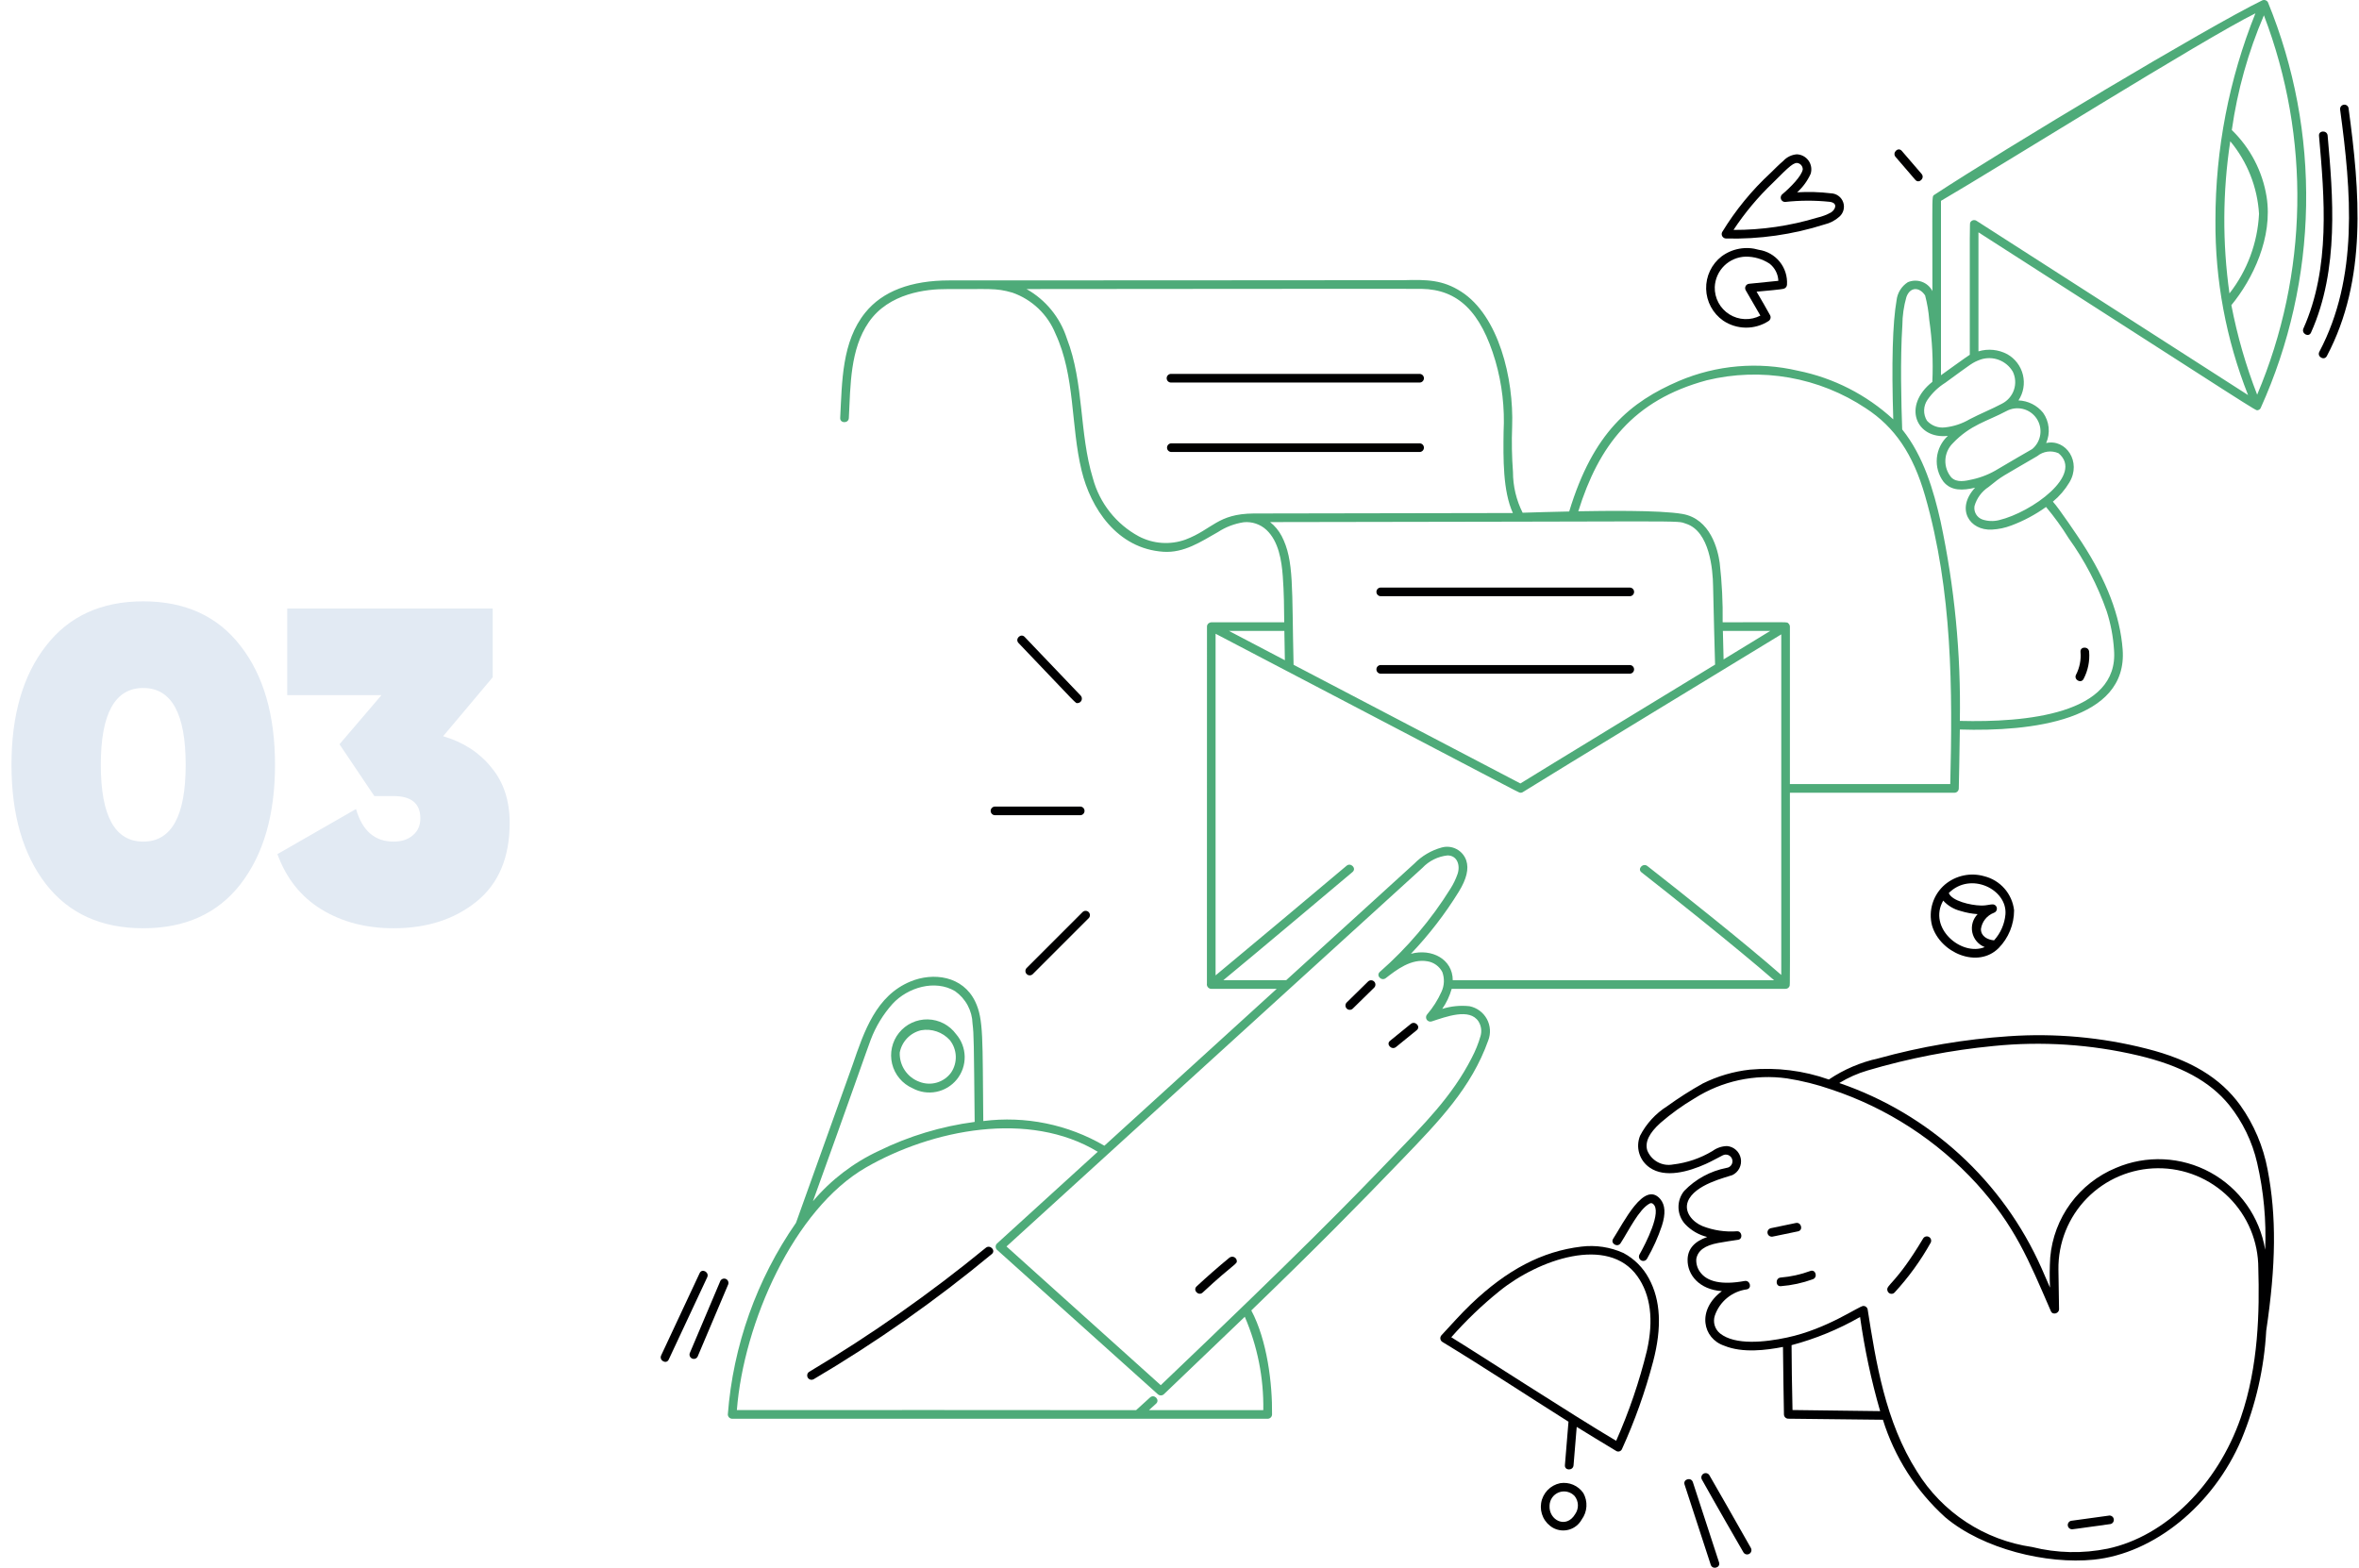 <svg width="507" height="337" viewBox="0 0 507 337" fill="none" xmlns="http://www.w3.org/2000/svg">
<path d="M51.715 190.032C46.787 196.368 39.811 199.536 30.787 199.536C21.763 199.536 14.787 196.368 9.859 190.032C4.931 183.632 2.467 175.088 2.467 164.4C2.467 153.712 4.931 145.2 9.859 138.864C14.787 132.464 21.763 129.264 30.787 129.264C39.811 129.264 46.787 132.464 51.715 138.864C56.643 145.2 59.107 153.712 59.107 164.4C59.107 175.088 56.643 183.632 51.715 190.032ZM21.667 164.4C21.667 175.408 24.707 180.912 30.787 180.912C36.867 180.912 39.907 175.408 39.907 164.4C39.907 153.392 36.867 147.888 30.787 147.888C24.707 147.888 21.667 153.392 21.667 164.4ZM95.237 158.256C99.589 159.536 103.045 161.776 105.605 164.976C108.229 168.112 109.541 172.08 109.541 176.88C109.541 184.304 107.173 189.936 102.437 193.776C97.701 197.616 91.749 199.536 84.581 199.536C78.693 199.536 73.541 198.192 69.125 195.504C64.709 192.816 61.541 188.848 59.621 183.6L76.517 173.904C77.861 178.576 80.549 180.912 84.581 180.912C86.309 180.912 87.685 180.464 88.709 179.568C89.797 178.672 90.341 177.456 90.341 175.92C90.341 172.72 88.421 171.12 84.581 171.12H80.453L72.965 159.984L81.989 149.424H61.733V130.8H105.893V145.584L95.237 158.256Z" fill="#E2EAF3"/>
<path d="M315.843 216.294C313.865 216.079 311.864 216.275 309.966 216.869C310.879 215.555 311.565 214.097 311.998 212.556H383.765C383.943 212.556 384.117 212.503 384.266 212.405C384.414 212.306 384.53 212.166 384.599 212.002C384.747 211.811 384.689 212.024 384.689 170.406H420.059C420.304 170.404 420.538 170.306 420.711 170.133C420.884 169.96 420.982 169.727 420.985 169.482C420.985 169.482 421.177 160.872 421.213 156.814C436.521 157.307 457.35 154.868 456.204 139.612C455.658 132.374 452.79 124.852 447.432 116.61C446.779 115.603 442.414 109.095 441.208 107.836C442.612 106.673 443.808 105.28 444.745 103.717C447.428 99.289 444.024 94.274 439.761 95.236C440.226 94.186 440.409 93.033 440.293 91.891C440.178 90.748 439.767 89.655 439.102 88.719C438.459 87.927 437.654 87.281 436.742 86.824C435.83 86.367 434.831 86.11 433.811 86.07C434.338 85.271 434.696 84.372 434.861 83.429C435.026 82.486 434.995 81.519 434.771 80.588C434.547 79.657 434.134 78.783 433.558 78.018C432.981 77.254 432.254 76.616 431.421 76.144C429.515 75.123 427.282 74.9 425.212 75.523V49.941C485.519 88.644 484.915 88.405 485.221 88.169C485.362 88.155 485.497 88.104 485.612 88.021C485.726 87.938 485.817 87.825 485.873 87.695C492.045 74.026 495.365 59.242 495.632 44.246C495.899 29.251 493.106 14.358 487.424 0.478C487.3 0.263 487.097 0.105 486.858 0.037C486.62 -0.031 486.364 -0.004 486.145 0.112C474.587 5.747 431.066 31.819 415.695 41.9C415.543 41.999 415.447 42.045 415.388 42.505C415.233 43.7 415.323 47.681 415.315 62.573C414.84 61.642 414.029 60.927 413.046 60.573C412.063 60.219 410.982 60.252 410.023 60.666C409.357 61.094 408.796 61.665 408.379 62.337C407.962 63.01 407.7 63.767 407.613 64.553C406.758 69.451 406.519 78.057 406.902 90.141C401.157 84.847 394.069 81.232 386.411 79.689C377.873 77.691 368.921 78.461 360.849 81.887C350.435 86.375 342.434 92.871 337.255 109.948C334.929 109.994 328.316 110.165 327.247 110.215C325.881 107.495 325.17 104.493 325.171 101.449C324.927 98.196 324.868 94.932 324.992 91.673C325.362 81.335 322.092 67.852 314.03 62.684C310.1 60.163 306.734 60.075 301.662 60.227C300.968 60.25 204.067 60.277 204.067 60.277C195.765 60.277 189.673 62.606 185.966 67.195C180.924 73.424 180.982 82.002 180.577 89.833C180.514 91.035 182.373 91.06 182.433 89.858C182.797 82.765 182.694 75.098 186.717 69.255C191.02 63.004 199.1 62.107 203.505 62.144C212.599 62.201 213.933 61.835 217.598 62.91C219.678 63.638 221.578 64.801 223.173 66.321C224.767 67.842 226.019 69.685 226.845 71.728C231.108 80.9 230.103 91.443 232.465 101.175C234.401 109.17 240.037 117.947 250.049 118.609C254.49 118.892 258.099 116.441 261.766 114.371C263.435 113.281 265.319 112.562 267.289 112.262C268.176 112.172 269.073 112.273 269.918 112.558C270.763 112.842 271.538 113.304 272.19 113.912C274.814 116.368 275.449 120.514 275.696 123.853C275.955 127.26 275.988 130.844 276.009 133.767H260.319C260.091 133.777 259.874 133.867 259.707 134.022C259.54 134.177 259.433 134.386 259.407 134.613C259.407 134.668 259.395 134.676 259.395 211.414C259.369 211.552 259.374 211.694 259.408 211.831C259.443 211.967 259.506 212.094 259.595 212.204C259.683 212.313 259.794 212.402 259.92 212.464C260.046 212.526 260.184 212.56 260.325 212.564H274.391L237.357 246.28C229.502 241.693 220.353 239.829 211.33 240.978C211.138 223.233 211.433 219.11 209.58 215.271C206.927 209.775 200.57 208.945 195.673 210.985C188.325 214.029 185.738 221.602 183.234 228.926C183.234 228.926 171.714 261.095 171.077 262.855C162.617 275.037 157.559 289.256 156.425 304.045C156.429 304.289 156.528 304.523 156.701 304.696C156.874 304.869 157.108 304.967 157.353 304.971H272.462C272.707 304.968 272.941 304.869 273.115 304.696C273.288 304.523 273.387 304.29 273.39 304.045C273.473 297.416 272.344 288.093 268.932 281.688C283.488 267.626 291.39 259.568 301.344 249.238C309.341 240.936 316.255 233.774 319.851 223.661C320.142 222.917 320.267 222.118 320.216 221.321C320.166 220.524 319.942 219.747 319.561 219.045C319.179 218.344 318.648 217.734 318.006 217.259C317.364 216.783 316.626 216.454 315.843 216.294ZM264.132 135.623H276.037C276.053 137.034 276.114 140.524 276.145 141.92C274.956 141.303 265.627 136.405 264.132 135.623ZM248.469 301.723C249.358 300.914 248.066 299.588 247.173 300.395L244.171 303.123C239.686 303.123 163.59 303.065 158.369 303.102C159.821 284.431 170.567 259.897 186.144 250.942C200.329 242.785 221.175 238.616 235.931 247.581L214.251 267.325C214.079 267.503 213.984 267.741 213.986 267.988C213.988 268.235 214.088 268.471 214.262 268.646C215.539 269.796 248.803 299.672 248.841 299.699C249.018 299.864 249.251 299.955 249.493 299.955C249.734 299.955 249.967 299.864 250.144 299.699C255.458 294.619 265.84 284.675 267.532 283.051C270.266 289.384 271.622 296.226 271.51 303.123H246.93L248.469 301.723ZM216.317 267.937C216.317 267.937 304.001 188.074 305.699 186.564C307.122 185.052 309.04 184.1 311.105 183.88C313.225 183.88 313.897 186.056 313.248 187.905C312.865 189.003 312.357 190.052 311.731 191.032C307.58 197.705 302.468 203.73 296.559 208.912C295.653 209.714 296.912 210.977 297.84 210.254C300.14 208.46 303.307 206.005 306.813 206.641C307.483 206.752 308.119 207.018 308.669 207.417C309.219 207.817 309.669 208.338 309.983 208.941C310.235 209.626 310.35 210.353 310.319 211.082C310.289 211.81 310.115 212.526 309.807 213.187C309.02 214.946 307.983 216.582 306.728 218.044C306.592 218.193 306.508 218.382 306.488 218.583C306.468 218.783 306.513 218.985 306.617 219.158C306.722 219.33 306.879 219.465 307.066 219.54C307.253 219.616 307.459 219.629 307.654 219.578C310.853 218.535 315.845 216.63 317.76 219.561C318.051 220.026 318.241 220.548 318.316 221.093C318.391 221.637 318.35 222.191 318.195 222.718C317.727 224.34 317.094 225.91 316.305 227.403C312.065 235.716 305.998 241.7 299.138 248.843C289.659 258.711 279.394 269.215 249.472 297.757C247.043 295.589 218.955 270.314 216.317 267.937ZM384.367 134.007C383.969 133.65 385.096 133.765 370.236 133.765C370.297 129.495 370.085 125.225 369.6 120.982C369.205 118.174 367.635 111.53 361.595 110.477C356.651 109.617 344.274 109.816 339.212 109.902C343.588 95.867 350.947 86.03 366.815 81.746C372.616 80.332 378.647 80.135 384.528 81.168C390.409 82.201 396.012 84.441 400.985 87.747C407.228 91.803 411.161 97.608 413.738 106.569C419.63 127.053 419.653 148.41 419.153 168.545H384.689V134.686C384.684 134.557 384.653 134.43 384.598 134.313C384.542 134.197 384.464 134.093 384.367 134.007ZM370.284 135.623H380.459L370.437 141.743C370.437 141.372 370.413 140.53 370.284 135.623ZM352.791 187.513C357.713 191.346 373.368 203.796 381.293 210.707H312.23C312.214 206.19 307.731 203.819 303.234 205.025C307.124 200.939 310.578 196.459 313.539 191.657C315.207 188.937 315.728 186.748 315.132 184.965C314.775 183.915 314.03 183.042 313.05 182.523C312.07 182.004 310.929 181.879 309.861 182.174C307.613 182.787 305.571 183.991 303.945 185.659L276.432 210.697H262.922C268.241 206.338 289.703 188.283 290.69 187.444C291.612 186.658 290.307 185.335 289.404 186.102C286.82 188.302 264.969 206.612 261.255 209.666V136.227C327.883 171.091 325.987 170.128 326.403 170.288C326.536 170.367 326.688 170.408 326.843 170.406C326.997 170.404 327.149 170.359 327.279 170.276C331.467 167.61 381.285 137.306 382.832 136.361V209.574C375.356 202.997 361.298 191.816 354.06 186.161C353.119 185.423 351.842 186.773 352.791 187.513ZM368.179 125.981C368.227 129.263 368.601 142.658 368.607 142.861C367.441 143.572 329.142 166.902 326.762 168.411L278.018 142.903C277.611 126.37 278.171 120.449 275.457 115.231C274.849 114.066 274.001 113.043 272.97 112.228C365.632 112.145 359.981 111.792 362.377 112.582C367.461 114.231 368.128 122.496 368.179 125.981ZM479.331 30.362C483.003 34.773 485.169 40.242 485.513 45.971C485.205 52.19 482.987 58.162 479.16 63.073C477.63 52.219 477.687 41.2 479.331 30.362ZM487.14 42.296C486.261 36.834 483.639 31.802 479.664 27.952C480.864 19.463 483.185 11.171 486.565 3.292C496.627 29.643 496.106 58.865 485.112 84.841C482.685 78.606 480.83 72.164 479.569 65.594C484.152 60.035 488.53 51.026 487.14 42.296ZM476.147 47.343C476.051 60.205 478.431 72.964 483.159 84.926L424.752 47.437C424.542 47.315 424.292 47.28 424.056 47.34C423.821 47.401 423.618 47.551 423.493 47.759C423.301 47.951 423.351 47.6 423.351 76.259C422.986 76.451 417.353 80.515 417.159 80.657C417.159 76.261 417.159 46.853 417.159 43.17C429.293 36.111 473.879 8.209 484.738 2.863C479.063 17.006 476.147 32.104 476.147 47.343ZM429.644 111.806C428.464 112.102 427.223 112.055 426.069 111.672C425.488 111.467 424.999 111.064 424.687 110.533C424.375 110.002 424.261 109.378 424.365 108.771C424.847 107.092 425.917 105.641 427.38 104.685C430.531 102.131 429.722 102.82 437.856 98.041C438.486 97.525 439.246 97.195 440.053 97.087C440.86 96.979 441.68 97.098 442.424 97.429C447.946 102.022 436.671 110.121 429.644 111.806ZM436.771 96.525C435.883 97.044 430.957 99.87 429.416 100.816C427.738 101.855 425.898 102.605 423.972 103.036C422.383 103.397 420.585 103.812 419.389 102.636C418.511 101.604 418.052 100.281 418.101 98.927C418.151 97.573 418.706 96.287 419.657 95.323C423.516 91.255 427.087 90.578 431.223 88.362C432.304 87.776 433.564 87.612 434.76 87.902C435.955 88.192 436.999 88.916 437.691 89.933C438.382 90.95 438.671 92.188 438.501 93.406C438.331 94.624 437.714 95.736 436.771 96.525ZM430.317 86.749C428.049 87.958 425.647 88.905 423.335 90.111C421.7 91.076 419.876 91.679 417.987 91.878C417.277 91.96 416.558 91.872 415.889 91.62C415.22 91.367 414.621 90.959 414.142 90.429C413.724 89.748 413.514 88.96 413.535 88.161C413.557 87.363 413.811 86.587 414.265 85.93C415.271 84.47 416.565 83.23 418.068 82.288C423.96 78.01 423.839 77.975 425.664 77.287C426.945 76.859 428.335 76.885 429.599 77.361C430.863 77.838 431.924 78.736 432.603 79.903C433.185 81.118 433.271 82.51 432.845 83.787C432.418 85.064 431.511 86.124 430.317 86.745V86.749ZM415.302 82.081C408.74 87.279 411.851 94.474 418.637 93.693C417.289 94.929 416.447 96.621 416.274 98.441C416.1 100.262 416.609 102.082 417.7 103.55C419.356 105.584 421.892 105.449 424.489 104.83C420.263 109.404 423.305 114.108 428.122 113.84C429.545 113.766 430.947 113.468 432.278 112.958C434.93 111.966 437.44 110.627 439.742 108.977C441.514 111.089 443.133 113.326 444.584 115.67C448.052 120.49 450.81 125.784 452.773 131.389C453.638 134.07 454.166 136.848 454.346 139.66C455.497 153.586 435.228 155.326 421.213 154.964C421.469 140.54 420.077 126.134 417.063 112.026C415.585 105.509 413.452 98.085 408.821 92.307C408.629 87.04 408.374 77.206 408.859 69.907C408.87 67.858 409.162 65.82 409.726 63.85C410.544 61.582 412.568 61.678 413.751 63.514C414.203 65.233 414.5 66.989 414.637 68.761C415.282 73.168 415.505 77.627 415.302 82.077V82.081ZM325.149 110.28C306.843 110.314 271.861 110.357 269.441 110.378C261.642 110.443 260.635 113.769 254.775 115.994C253.15 116.576 251.421 116.815 249.699 116.695C247.976 116.576 246.297 116.101 244.768 115.3C242.362 114.002 240.247 112.228 238.549 110.086C236.851 107.944 235.607 105.479 234.892 102.841C231.9 93.038 233.023 82.399 229.279 72.725C227.829 68.23 224.737 64.448 220.621 62.134C230.466 62.134 302.734 62.05 305.515 62.094C313.374 62.216 318.281 67.01 321.41 77.64C322.829 82.566 323.419 87.695 323.154 92.815C323.079 98.505 322.989 105.551 325.149 110.28ZM187.145 223.485C188.217 220.657 189.801 218.051 191.818 215.798C195.09 212.234 200.973 210.496 205.263 213.057C206.389 213.846 207.316 214.888 207.968 216.099C208.62 217.31 208.979 218.657 209.018 220.032C209.317 222.444 209.294 223.801 209.478 241.164C202.311 242.107 195.346 244.212 188.856 247.397C183.415 249.933 178.591 253.623 174.721 258.212C182.534 236.59 186.571 224.945 187.145 223.485Z" fill="#4EAB79"/>
<path d="M500.259 29.144C500.154 27.948 498.299 27.994 498.404 29.187C499.575 42.467 500.896 57.52 495.055 70.61C494.566 71.701 496.186 72.604 496.681 71.503C502.803 57.897 501.389 41.959 500.259 29.144Z" fill="#000001"/>
<path d="M504.75 23.203C504.721 23.076 504.666 22.958 504.587 22.855C504.509 22.752 504.41 22.666 504.296 22.605C504.139 22.521 503.961 22.485 503.783 22.499C503.605 22.514 503.436 22.58 503.294 22.688C503.153 22.797 503.046 22.943 502.986 23.111C502.925 23.279 502.914 23.46 502.954 23.634C505.327 41.145 506.936 59.583 498.475 75.617C497.915 76.675 499.521 77.605 500.089 76.537C508.824 60.043 507.181 41.148 504.75 23.203Z" fill="#000001"/>
<path d="M411.644 38.661C412.426 39.57 413.768 38.289 412.986 37.375L408.735 32.434C407.943 31.512 406.626 32.817 407.393 33.72L411.644 38.661Z" fill="#000001"/>
<path d="M196.123 233.922C197.684 234.771 199.494 235.046 201.237 234.697C202.979 234.348 204.544 233.398 205.658 232.013C206.772 230.628 207.365 228.896 207.332 227.119C207.299 225.342 206.643 223.633 205.479 222.29C204.779 221.334 203.869 220.551 202.818 220.003C201.767 219.454 200.605 219.155 199.42 219.128C198.235 219.101 197.06 219.347 195.985 219.846C194.91 220.346 193.965 221.086 193.222 222.01C192.479 222.933 191.959 224.015 191.701 225.172C191.443 226.329 191.455 227.529 191.735 228.681C192.016 229.832 192.557 230.904 193.318 231.813C194.079 232.721 195.038 233.443 196.123 233.922V233.922ZM193.376 226.254C193.594 225.097 194.144 224.029 194.957 223.178C195.771 222.327 196.815 221.731 197.961 221.462C199.086 221.264 200.244 221.354 201.325 221.726C202.406 222.097 203.375 222.736 204.141 223.584C204.921 224.567 205.369 225.773 205.418 227.027C205.466 228.281 205.115 229.519 204.413 230.559C203.657 231.596 202.579 232.352 201.348 232.711C200.116 233.07 198.801 233.011 197.606 232.543C196.326 232.077 195.226 231.217 194.466 230.086C193.706 228.955 193.324 227.612 193.376 226.25V226.254Z" fill="#4EAB79"/>
<path d="M350.301 126.3H296.709C296.47 126.311 296.245 126.413 296.079 126.586C295.914 126.759 295.822 126.989 295.822 127.229C295.822 127.468 295.914 127.698 296.079 127.871C296.245 128.044 296.47 128.146 296.709 128.157H350.311C350.433 128.154 350.553 128.126 350.663 128.075C350.774 128.024 350.874 127.952 350.957 127.862C351.078 127.731 351.16 127.568 351.191 127.392C351.222 127.216 351.202 127.034 351.133 126.869C351.064 126.705 350.948 126.563 350.801 126.462C350.653 126.361 350.48 126.305 350.301 126.3V126.3Z" fill="#000001"/>
<path d="M350.301 142.955H296.709C296.47 142.966 296.245 143.069 296.079 143.242C295.914 143.414 295.822 143.645 295.822 143.884C295.822 144.123 295.914 144.353 296.079 144.526C296.245 144.699 296.47 144.802 296.709 144.813H350.311C350.55 144.802 350.775 144.699 350.941 144.526C351.106 144.353 351.198 144.123 351.198 143.884C351.198 143.645 351.106 143.414 350.941 143.242C350.775 143.069 350.55 142.966 350.311 142.955H350.301Z" fill="#000001"/>
<path d="M305.137 95.3H251.706C251.467 95.311 251.242 95.413 251.076 95.586C250.911 95.759 250.819 95.989 250.819 96.228C250.819 96.468 250.911 96.698 251.076 96.871C251.242 97.044 251.467 97.146 251.706 97.157H305.145C305.384 97.146 305.609 97.044 305.775 96.871C305.94 96.698 306.032 96.468 306.032 96.228C306.032 95.989 305.94 95.759 305.775 95.586C305.609 95.413 305.384 95.311 305.145 95.3H305.137Z" fill="#000001"/>
<path d="M305.138 80.373H251.715C251.589 80.367 251.464 80.387 251.346 80.431C251.228 80.475 251.121 80.543 251.03 80.63C250.939 80.716 250.867 80.821 250.818 80.936C250.768 81.052 250.743 81.176 250.743 81.302C250.743 81.427 250.768 81.552 250.818 81.667C250.867 81.783 250.939 81.887 251.03 81.974C251.121 82.061 251.228 82.128 251.346 82.172C251.464 82.216 251.589 82.236 251.715 82.231H305.145C305.384 82.22 305.61 82.117 305.775 81.944C305.941 81.771 306.033 81.541 306.033 81.302C306.033 81.062 305.941 80.832 305.775 80.659C305.61 80.487 305.384 80.384 305.145 80.373H305.138Z" fill="#000001"/>
<path d="M447.805 145.948C448.75 144.147 449.164 142.114 448.999 140.087C448.901 138.9 447.036 138.919 447.143 140.129C447.297 141.821 446.964 143.522 446.185 145.032C445.637 146.098 447.247 147.016 447.805 145.948Z" fill="#000001"/>
<path d="M231.593 151.133C231.774 151.127 231.95 151.069 232.101 150.967C232.251 150.865 232.369 150.722 232.441 150.555C232.513 150.389 232.536 150.205 232.508 150.025C232.48 149.846 232.401 149.678 232.281 149.542L220.224 136.912C219.392 136.039 218.073 137.349 218.903 138.219C232.072 152.016 231.077 151.133 231.593 151.133Z" fill="#000001"/>
<path d="M212.916 174.339C212.926 174.574 213.023 174.797 213.19 174.963C213.356 175.129 213.579 175.227 213.814 175.236H232.202C232.441 175.226 232.667 175.123 232.832 174.95C232.997 174.777 233.09 174.547 233.09 174.308C233.09 174.068 232.997 173.838 232.832 173.665C232.667 173.492 232.441 173.39 232.202 173.379H213.814C213.567 173.388 213.335 173.494 213.167 173.674C212.999 173.854 212.909 174.093 212.916 174.339Z" fill="#000001"/>
<path d="M220.623 208.105C220.464 208.282 220.378 208.514 220.385 208.752C220.391 208.99 220.489 209.217 220.658 209.385C220.826 209.554 221.053 209.651 221.292 209.656C221.53 209.662 221.761 209.576 221.938 209.416L234.014 197.34C234.173 197.162 234.258 196.93 234.251 196.692C234.244 196.454 234.145 196.227 233.976 196.059C233.807 195.892 233.579 195.795 233.341 195.79C233.103 195.785 232.872 195.872 232.695 196.033L220.623 208.105Z" fill="#000001"/>
<path d="M370.348 68.921C371.785 69.888 373.475 70.412 375.207 70.428C376.94 70.445 378.639 69.953 380.095 69.013C380.301 68.885 380.45 68.683 380.511 68.448C380.573 68.214 380.542 67.964 380.424 67.752C379.596 66.253 378.699 64.685 377.526 62.699C379.407 62.523 383.058 62.218 383.442 62.04C383.614 61.976 383.764 61.864 383.874 61.718C383.984 61.571 384.049 61.395 384.061 61.212C384.181 59.428 383.626 57.665 382.506 56.273C381.385 54.88 379.781 53.961 378.013 53.697C376.66 53.295 375.232 53.213 373.842 53.459C372.452 53.705 371.139 54.272 370.006 55.114C368.944 55.937 368.09 56.999 367.514 58.213C366.937 59.427 366.654 60.76 366.687 62.104C366.72 63.447 367.069 64.765 367.705 65.949C368.341 67.133 369.246 68.151 370.348 68.921V68.921ZM375.977 60.995C375.816 61 375.659 61.047 375.522 61.13C375.384 61.213 375.27 61.331 375.191 61.471C375.112 61.611 375.07 61.77 375.07 61.931C375.069 62.092 375.111 62.25 375.19 62.39C375.602 63.111 377.724 66.732 378.345 67.84C377.308 68.38 376.147 68.64 374.979 68.593C373.811 68.546 372.675 68.195 371.684 67.575C370.693 66.954 369.882 66.085 369.33 65.054C368.779 64.023 368.506 62.865 368.54 61.697C368.614 59.969 369.341 58.334 370.574 57.122C371.808 55.91 373.455 55.211 375.184 55.168C377.001 55.15 378.784 55.671 380.306 56.665C380.873 57.105 381.337 57.665 381.665 58.304C381.993 58.943 382.178 59.646 382.205 60.364C379.863 60.614 377.641 60.828 375.968 60.995H375.977Z" fill="#000001"/>
<path d="M370.932 51.268C378.114 51.45 385.276 50.43 392.121 48.249C393.314 47.969 394.417 47.393 395.328 46.574C395.759 46.195 396.067 45.696 396.211 45.14C396.355 44.585 396.329 43.999 396.136 43.458C395.943 42.918 395.592 42.448 395.129 42.109C394.665 41.77 394.111 41.579 393.538 41.559C391.118 41.264 388.677 41.191 386.244 41.341C387.477 40.23 388.466 38.876 389.148 37.363C389.296 36.889 389.332 36.387 389.254 35.896C389.176 35.406 388.987 34.94 388.7 34.534C388.413 34.129 388.036 33.795 387.599 33.558C387.162 33.322 386.677 33.189 386.181 33.171C385.06 33.258 384.015 33.768 383.257 34.597C382.353 35.364 381.486 36.244 380.557 37.154C376.5 40.899 372.987 45.192 370.117 49.909C370.052 50.051 370.022 50.206 370.03 50.362C370.039 50.518 370.085 50.67 370.165 50.804C370.245 50.938 370.357 51.05 370.491 51.131C370.625 51.212 370.776 51.259 370.932 51.268ZM382.972 41.831C382.844 41.964 382.759 42.132 382.727 42.313C382.694 42.494 382.716 42.681 382.789 42.849C382.863 43.018 382.984 43.161 383.139 43.261C383.293 43.361 383.474 43.413 383.658 43.411C386.834 43.061 390.039 43.051 393.217 43.38C395.077 43.604 394.486 45.038 393.541 45.657C392.614 46.169 391.619 46.547 390.586 46.781C384.744 48.551 378.671 49.441 372.567 49.422C374.997 45.742 377.834 42.348 381.024 39.303C384.643 35.678 385.625 34.703 386.6 35.122C386.857 35.23 387.075 35.411 387.226 35.644C387.378 35.877 387.455 36.15 387.45 36.428C387.198 37.844 384.889 40.214 382.972 41.831Z" fill="#000001"/>
<path d="M426.44 188.348C424.995 187.935 423.47 187.884 422 188.197C420.529 188.511 419.158 189.18 418.006 190.146C416.765 191.206 415.847 192.594 415.357 194.152C414.867 195.71 414.825 197.374 415.236 198.954C416.962 204.833 425.064 208.293 429.553 203.794C431.678 201.626 432.868 198.711 432.87 195.676C432.676 193.944 431.955 192.313 430.806 191.002C429.656 189.692 428.133 188.765 426.44 188.348V188.348ZM426.552 203.587C421.547 205.636 414.284 199.465 417.64 193.594C418.634 194.689 419.932 195.464 421.368 195.818C422.559 196.188 423.789 196.418 425.034 196.502C424.532 197.014 424.166 197.643 423.967 198.332C423.768 199.02 423.742 199.747 423.893 200.448C424.043 201.149 424.364 201.802 424.828 202.348C425.292 202.894 425.884 203.317 426.552 203.579V203.587ZM425.745 199.707C425.853 198.928 426.17 198.192 426.66 197.577C427.151 196.962 427.798 196.49 428.534 196.211C428.727 196.149 428.895 196.025 429.011 195.859C429.128 195.693 429.187 195.493 429.18 195.29C429.172 195.087 429.099 194.892 428.971 194.735C428.842 194.577 428.666 194.466 428.469 194.418C427.573 194.347 427.223 194.685 425.687 194.646C423.529 194.602 419.482 193.669 418.836 191.963C423.512 187.286 431.442 191.152 431.014 196.55C430.828 198.63 429.968 200.592 428.564 202.138C427.178 202.001 425.745 201.292 425.745 199.707Z" fill="#000001"/>
<path d="M481.482 237.583C477.207 231.677 470.805 227.807 461.332 225.419C451.667 222.959 441.672 222.057 431.724 222.747C422.232 223.381 412.83 224.979 403.663 227.516C399.875 228.347 396.278 229.886 393.06 232.051C387.622 230.126 381.831 229.401 376.087 229.927C372.561 230.319 369.132 231.328 365.956 232.908C363.315 234.386 360.763 236.016 358.311 237.79C355.84 239.347 353.829 241.536 352.488 244.131C351.998 245.336 351.935 246.672 352.31 247.917C352.684 249.162 353.474 250.242 354.547 250.976C357.869 253.305 362.927 251.851 366.585 250.21C367.85 249.646 369.055 248.939 370.257 248.347C370.444 248.251 370.649 248.197 370.859 248.189C371.069 248.181 371.278 248.219 371.471 248.301C371.664 248.382 371.837 248.506 371.978 248.661C372.118 248.817 372.223 249.002 372.284 249.203C372.346 249.404 372.362 249.615 372.333 249.823C372.303 250.031 372.228 250.23 372.114 250.405C371.999 250.581 371.847 250.729 371.669 250.84C371.49 250.951 371.29 251.021 371.082 251.045C367.61 251.72 364.429 253.446 361.973 255.991C361.14 257.013 360.704 258.301 360.745 259.619C360.785 260.937 361.3 262.195 362.195 263.164C363.475 264.508 365.114 265.457 366.916 265.899C364.125 266.881 362.743 268.476 362.699 270.759C362.634 274.065 365.239 277.207 370.068 277.542C364.601 281.627 365.95 287.721 370.576 289.272C374.543 290.899 379.621 290.23 383.2 289.534C383.225 293.46 383.392 302.929 383.409 304.037C383.412 304.282 383.511 304.515 383.684 304.688C383.857 304.861 384.09 304.959 384.335 304.961C385.157 304.973 402.752 305.168 404.679 305.187C407.187 313.245 411.811 320.482 418.068 326.145C426.195 333.011 439.909 336.283 449.966 335.263C462.936 333.95 475.702 323.57 481.733 309.428C484.819 301.994 486.62 294.09 487.06 286.053C489.184 271.794 489.274 261.435 487.359 251.417C486.427 246.434 484.422 241.713 481.482 237.583V237.583ZM375.414 277.159C376.608 276.946 376.136 275.142 374.963 275.357C370.106 276.241 366.868 275.572 365.341 273.369C364.769 272.564 364.498 271.584 364.574 270.599C364.915 268.801 366.408 267.724 369.27 267.186C370.696 266.923 372.145 266.706 373.564 266.499C374.635 266.342 374.405 264.613 373.332 264.671C370.795 264.863 368.248 264.48 365.879 263.551C363.744 262.662 361.921 260.519 362.749 258.299C364.131 254.594 371.078 253.068 372.333 252.592C372.982 252.278 373.509 251.76 373.834 251.118C374.159 250.475 374.265 249.744 374.134 249.036C374.004 248.327 373.644 247.681 373.111 247.197C372.578 246.713 371.901 246.417 371.183 246.355C370.059 246.376 368.969 246.745 368.063 247.411C365.473 248.971 362.579 249.961 359.577 250.313C358.446 250.532 357.275 250.351 356.264 249.801C355.253 249.25 354.466 248.364 354.037 247.296C353.496 245.51 354.42 243.566 356.891 241.354C359.153 239.394 361.586 237.641 364.162 236.117C370.075 232.361 377.133 230.834 384.07 231.81C387.306 232.317 390.49 233.114 393.584 234.19C405.542 238.161 416.287 245.122 424.798 254.413C433.069 263.543 435.954 270.72 440.79 281.869C441.174 282.75 442.546 282.329 442.533 281.422C442.533 281.422 442.427 274.818 442.401 272.886C442.363 270.053 442.886 267.24 443.94 264.61C444.994 261.979 446.558 259.584 448.542 257.56C450.526 255.537 452.891 253.926 455.5 252.821C458.109 251.716 460.911 251.138 463.745 251.12C466.579 251.102 469.388 251.645 472.01 252.718C474.633 253.791 477.018 255.372 479.027 257.37C481.036 259.368 482.63 261.744 483.717 264.361C484.804 266.978 485.362 269.784 485.36 272.618C485.624 281.733 485.434 293.617 481.599 304.714C476.596 319.188 465.372 330.25 453.003 332.892C447.63 333.993 442.078 333.874 436.757 332.543C431.694 331.815 426.853 329.983 422.575 327.178C418.297 324.374 414.688 320.664 412.001 316.311C405.188 305.6 403.172 292.757 401.387 281.393C401.331 281.199 401.213 281.027 401.052 280.905C400.89 280.783 400.693 280.717 400.49 280.717C399.532 280.717 392.781 285.656 384.072 287.514C379.295 288.534 372.924 289.208 369.684 286.636C369.129 286.19 368.724 285.585 368.521 284.903C368.318 284.22 368.328 283.492 368.549 282.816C369.055 281.328 369.965 280.01 371.177 279.011C372.39 278.012 373.857 277.371 375.414 277.159V277.159ZM454.728 251.063C450.847 252.671 447.482 255.313 444.998 258.701C442.514 262.089 441.006 266.093 440.639 270.277C440.505 272.443 440.488 274.614 440.589 276.781C439.985 275.386 439.383 273.988 438.768 272.599C434.652 263.331 428.667 255.013 421.187 248.165C413.708 241.317 404.895 236.087 395.301 232.803C397.205 231.636 399.256 230.727 401.399 230.1C410.229 227.489 419.288 225.729 428.453 224.844C438.84 223.794 449.329 224.478 459.491 226.868C468.715 229.044 474.941 232.427 479.082 237.512C482.003 241.159 484.063 245.418 485.108 249.972C486.519 256.088 487.099 262.366 486.834 268.637C486.261 265.156 484.904 261.852 482.864 258.974C480.825 256.096 478.157 253.72 475.063 252.026C471.969 250.333 468.53 249.366 465.007 249.199C461.483 249.032 457.968 249.669 454.728 251.063V251.063ZM399.769 283.097C400.724 289.937 402.166 296.7 404.084 303.334C396.237 303.246 385.33 303.096 385.249 303.096C385.128 297.503 385.057 293.184 385.046 289.153C390.197 287.786 395.147 285.75 399.769 283.097Z" fill="#000001"/>
<path d="M346.706 266.28C346.049 267.296 347.648 268.239 348.297 267.238C350.032 264.566 352.258 259.889 354.571 258.699C354.679 258.639 354.802 258.615 354.925 258.629C355.047 258.643 355.162 258.694 355.254 258.775C357.309 260.351 353.638 267.401 352.369 269.655C352.246 269.868 352.212 270.122 352.275 270.36C352.339 270.597 352.494 270.8 352.707 270.923C352.92 271.047 353.173 271.08 353.411 271.017C353.649 270.953 353.852 270.798 353.975 270.585C355.279 268.335 356.352 265.959 357.176 263.493C358.012 260.884 357.897 259.007 356.827 257.742C353.364 253.694 348.949 262.826 346.706 266.28Z" fill="#000001"/>
<path d="M348.916 269.343C346.082 268.065 342.951 267.589 339.865 267.969C331.46 268.975 323.917 272.91 316.125 280.355C313.92 282.464 311.934 284.745 309.814 287.011C309.718 287.113 309.645 287.235 309.602 287.368C309.558 287.502 309.545 287.643 309.564 287.782C309.582 287.921 309.631 288.054 309.708 288.172C309.784 288.29 309.886 288.389 310.006 288.462C319.153 294.021 328.118 299.946 337.101 305.608L336.334 314.947C336.233 316.151 338.092 316.176 338.188 314.986L338.87 306.722C340.189 307.537 344.985 310.489 347.304 311.863C347.409 311.936 347.527 311.985 347.652 312.006C347.778 312.028 347.906 312.021 348.028 311.988C348.151 311.954 348.264 311.894 348.361 311.811C348.457 311.729 348.534 311.626 348.587 311.51C351.355 305.429 353.6 299.123 355.296 292.66C357.213 285.328 356.914 279.497 354.393 274.833C353.152 272.501 351.246 270.59 348.916 269.343V269.343ZM353.952 290.354C352.326 296.99 350.115 303.468 347.347 309.714C337.787 304.056 317.635 290.952 311.913 287.452C315.075 283.857 318.538 280.538 322.264 277.532C330.679 270.723 345.604 265.502 351.903 274.329C354.761 278.337 355.451 283.733 353.952 290.354V290.354Z" fill="#000001"/>
<path d="M335.314 318.822C334.277 319.033 333.329 319.556 332.597 320.321C331.865 321.086 331.385 322.057 331.221 323.103C331.056 324.149 331.216 325.22 331.677 326.173C332.139 327.125 332.881 327.914 333.804 328.433C334.856 329.005 336.091 329.138 337.241 328.802C338.39 328.467 339.36 327.689 339.938 326.641C340.539 325.827 340.893 324.856 340.956 323.846C341.019 322.836 340.789 321.829 340.294 320.946C339.75 320.157 338.993 319.539 338.112 319.163C337.23 318.787 336.26 318.669 335.314 318.822V318.822ZM338.416 321.58C338.856 322.128 339.106 322.805 339.127 323.507C339.148 324.21 338.939 324.9 338.533 325.474C336.616 328.709 332.855 326.79 333.031 323.66C333.04 323.04 333.234 322.436 333.589 321.926C333.943 321.417 334.442 321.025 335.021 320.802C335.6 320.578 336.233 320.533 336.838 320.672C337.443 320.81 337.992 321.127 338.416 321.58V321.58Z" fill="#000001"/>
<path d="M363.831 318.592C363.447 317.442 361.674 317.965 362.046 319.106L367.674 336.358C368.046 337.496 369.834 336.994 369.459 335.842L363.831 318.592Z" fill="#000001"/>
<path d="M367.376 317.1C367.249 316.894 367.046 316.745 366.81 316.685C366.575 316.626 366.325 316.661 366.116 316.784C365.906 316.906 365.752 317.105 365.687 317.339C365.623 317.573 365.652 317.823 365.769 318.036C368.296 322.587 374.33 333.072 374.708 333.699C374.789 333.833 374.903 333.945 375.041 334.022C375.178 334.099 375.333 334.139 375.49 334.138C375.651 334.138 375.81 334.097 375.951 334.018C376.092 333.939 376.209 333.824 376.292 333.686C376.375 333.547 376.421 333.389 376.424 333.228C376.428 333.067 376.389 332.907 376.312 332.765C374.395 329.311 367.408 317.156 367.376 317.1Z" fill="#000001"/>
<path d="M407.187 277.833C410.183 274.581 412.787 270.989 414.945 267.129C415.055 266.917 415.079 266.671 415.013 266.442C414.947 266.212 414.795 266.017 414.588 265.897C414.382 265.777 414.137 265.74 413.905 265.796C413.673 265.851 413.47 265.993 413.34 266.194C407.398 276.161 405.255 276.179 405.654 277.434C405.693 277.592 405.773 277.736 405.887 277.852C406.001 277.967 406.145 278.05 406.302 278.09C406.459 278.131 406.624 278.129 406.78 278.084C406.936 278.038 407.076 277.952 407.187 277.833V277.833Z" fill="#000001"/>
<path d="M382.76 276.472C385.103 276.288 387.409 275.788 389.617 274.984C390.731 274.578 390.234 272.791 389.086 273.205C387.038 273.961 384.897 274.436 382.722 274.616C381.512 274.714 381.574 276.592 382.76 276.472Z" fill="#000001"/>
<path d="M380.763 265.839C380.955 265.839 380.643 265.887 386.426 264.689C387.616 264.442 387.129 262.646 385.962 262.891L380.507 264.028C380.298 264.094 380.119 264.233 380.002 264.418C379.886 264.604 379.839 264.825 379.87 265.042C379.9 265.259 380.007 265.458 380.171 265.604C380.334 265.75 380.544 265.833 380.763 265.839V265.839Z" fill="#000001"/>
<path d="M445.324 328.739C445.515 328.739 445.793 328.678 453.62 327.601C453.858 327.538 454.061 327.382 454.184 327.169C454.308 326.956 454.342 326.703 454.278 326.465C454.215 326.227 454.06 326.024 453.847 325.901C453.634 325.777 453.38 325.743 453.142 325.807L445.078 326.915C444.862 326.975 444.676 327.111 444.552 327.299C444.429 327.486 444.378 327.711 444.408 327.934C444.438 328.156 444.547 328.36 444.715 328.508C444.883 328.656 445.099 328.738 445.324 328.739V328.739Z" fill="#000001"/>
<path d="M264.218 270.357C261.818 272.332 259.449 274.404 257.179 276.518C256.296 277.343 257.603 278.661 258.479 277.843C265.38 271.416 265.955 271.801 265.807 270.942C265.775 270.775 265.7 270.619 265.59 270.489C265.479 270.359 265.337 270.26 265.178 270.201C265.018 270.143 264.845 270.126 264.677 270.153C264.509 270.181 264.351 270.251 264.218 270.357Z" fill="#000001"/>
<path d="M211.872 268.222C199.899 278.036 187.213 286.946 173.918 294.878C173.814 294.941 173.724 295.024 173.653 295.123C173.582 295.222 173.532 295.334 173.506 295.453C173.465 295.628 173.475 295.811 173.535 295.981C173.596 296.15 173.704 296.298 173.847 296.407C173.99 296.516 174.162 296.581 174.341 296.594C174.52 296.608 174.7 296.569 174.857 296.483C188.32 288.546 201.127 279.547 213.156 269.57C214.09 268.799 212.792 267.467 211.872 268.222Z" fill="#000001"/>
<path d="M290.717 216.832L295.356 212.284C295.521 212.108 295.611 211.875 295.608 211.634C295.604 211.393 295.507 211.162 295.337 210.992C295.167 210.821 294.937 210.723 294.696 210.718C294.455 210.713 294.221 210.803 294.045 210.967L289.408 215.516C289.248 215.692 289.161 215.923 289.167 216.162C289.172 216.4 289.269 216.627 289.437 216.796C289.605 216.965 289.832 217.063 290.07 217.07C290.308 217.077 290.54 216.992 290.717 216.832V216.832Z" fill="#000001"/>
<path d="M300.032 225.063L304.483 221.444C305.425 220.677 304.131 219.347 303.207 220.102L298.756 223.721C297.817 224.473 299.107 225.815 300.032 225.063Z" fill="#000001"/>
<path d="M156.11 274.973C156.003 274.909 155.884 274.867 155.76 274.85C155.637 274.833 155.511 274.842 155.39 274.876C155.27 274.909 155.158 274.967 155.06 275.045C154.963 275.123 154.883 275.221 154.824 275.331L148.307 290.724C148.219 290.882 148.179 291.062 148.191 291.243C148.204 291.423 148.268 291.596 148.378 291.74C148.487 291.885 148.635 291.994 148.806 292.056C148.976 292.117 149.16 292.128 149.336 292.087C149.461 292.054 149.578 291.997 149.68 291.918C149.782 291.839 149.866 291.74 149.929 291.627L156.446 276.234C156.563 276.021 156.593 275.771 156.531 275.536C156.468 275.301 156.318 275.1 156.11 274.973V274.973Z" fill="#000001"/>
<path d="M150.372 273.663L142.098 291.352C141.587 292.44 143.214 293.338 143.72 292.251L151.995 274.562C152.499 273.483 150.883 272.564 150.372 273.663Z" fill="#000001"/>
</svg>
